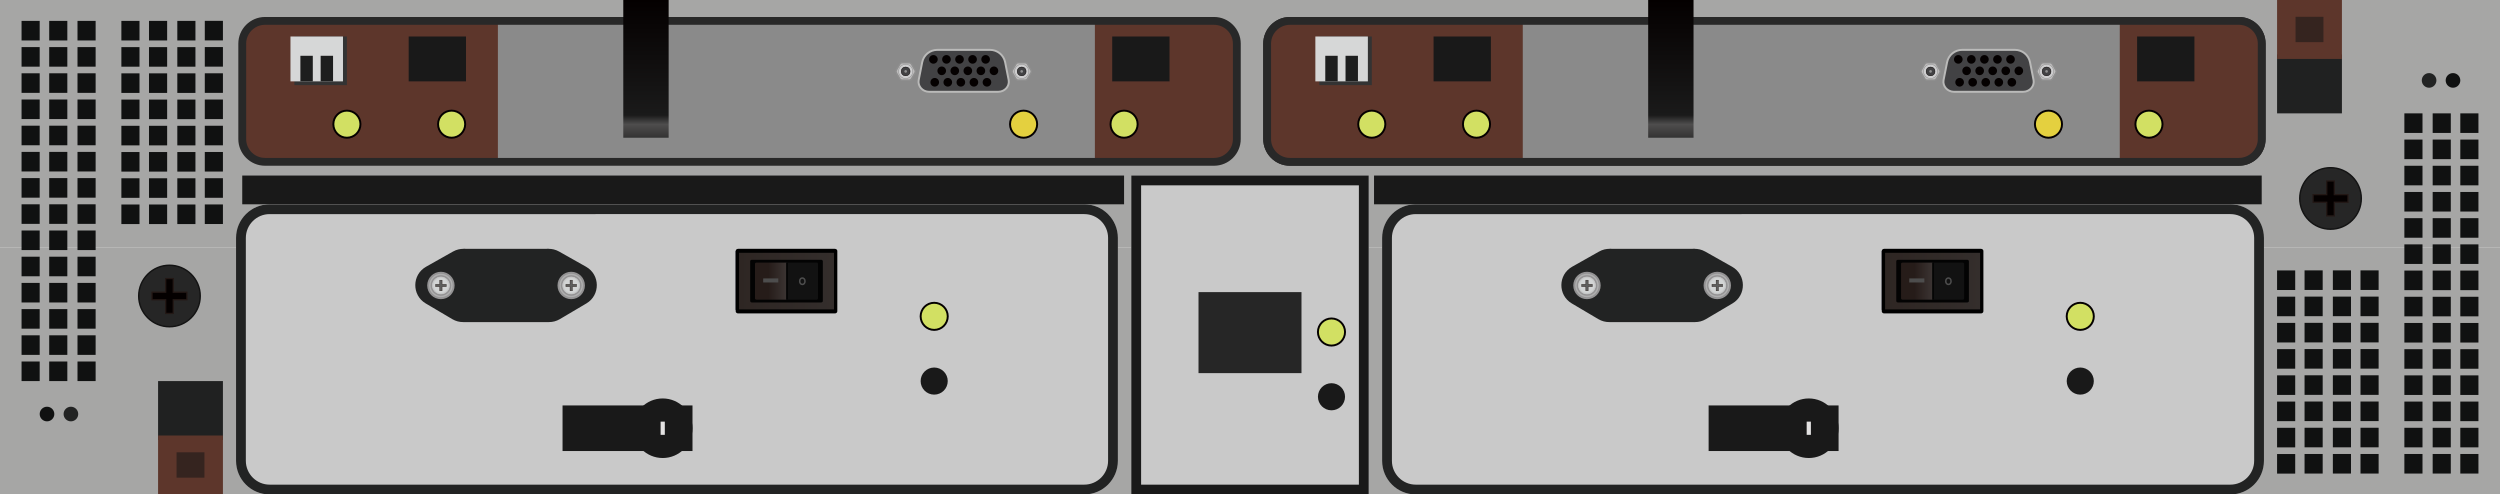 <?xml version="1.0" encoding="utf-8"?>
<!-- Generator: Adobe Illustrator 16.0.0, SVG Export Plug-In . SVG Version: 6.00 Build 0)  -->
<!DOCTYPE svg PUBLIC "-//W3C//DTD SVG 1.1//EN" "http://www.w3.org/Graphics/SVG/1.1/DTD/svg11.dtd">
<svg version="1.1" id="图层_1" xmlns="http://www.w3.org/2000/svg" xmlns:xlink="http://www.w3.org/1999/xlink" x="0px" y="0px"
	 width="1275.59px" height="252.29px" viewBox="0 0 1275.59 252.29" enable-background="new 0 0 1275.59 252.29"
	 xml:space="preserve">
<g>
	<g>
		<g>
			<g>
				<rect fill="#A6A6A5" width="1275.589" height="126.142"/>
			</g>
			<g>
				<rect y="126.142" fill="#A6A6A5" width="1275.589" height="126.142"/>
			</g>
		</g>
		<g>
			<g>
				<g>
					<rect x="25.104" y="10.66" fill="#101111" width="9.25" height="9.986"/>
					<rect x="39.545" y="10.66" fill="#101111" width="9.249" height="9.986"/>
					<rect x="11" y="10.66" fill="#101111" width="9.25" height="9.986"/>
				</g>
				<g>
					<rect x="25.104" y="24.028" fill="#101111" width="9.25" height="9.986"/>
					<rect x="39.545" y="24.028" fill="#101111" width="9.249" height="9.986"/>
					<rect x="11" y="24.028" fill="#101111" width="9.25" height="9.986"/>
				</g>
				<g>
					<rect x="25.104" y="37.397" fill="#101111" width="9.25" height="9.986"/>
					<rect x="39.545" y="37.397" fill="#101111" width="9.249" height="9.986"/>
					<rect x="11" y="37.397" fill="#101111" width="9.25" height="9.986"/>
				</g>
				<g>
					<rect x="25.104" y="50.767" fill="#101111" width="9.25" height="9.986"/>
					<rect x="39.545" y="50.767" fill="#101111" width="9.249" height="9.986"/>
					<rect x="11" y="50.767" fill="#101111" width="9.25" height="9.986"/>
				</g>
				<g>
					<rect x="25.104" y="64.135" fill="#101111" width="9.25" height="9.986"/>
					<rect x="39.545" y="64.135" fill="#101111" width="9.249" height="9.986"/>
					<rect x="11" y="64.135" fill="#101111" width="9.25" height="9.986"/>
				</g>
				<g>
					<rect x="25.104" y="77.504" fill="#101111" width="9.25" height="9.986"/>
					<rect x="39.545" y="77.504" fill="#101111" width="9.249" height="9.986"/>
					<rect x="11" y="77.504" fill="#101111" width="9.25" height="9.986"/>
				</g>
				<g>
					<rect x="25.104" y="90.873" fill="#101111" width="9.25" height="9.986"/>
					<rect x="39.545" y="90.873" fill="#101111" width="9.249" height="9.986"/>
					<rect x="11" y="90.873" fill="#101111" width="9.25" height="9.986"/>
				</g>
				<g>
					<rect x="25.104" y="104.241" fill="#101111" width="9.25" height="9.986"/>
					<rect x="39.545" y="104.241" fill="#101111" width="9.249" height="9.986"/>
					<rect x="11" y="104.241" fill="#101111" width="9.25" height="9.986"/>
				</g>
				<g>
					<rect x="25.104" y="117.61" fill="#101111" width="9.25" height="9.986"/>
					<rect x="39.545" y="117.61" fill="#101111" width="9.249" height="9.986"/>
					<rect x="11" y="117.61" fill="#101111" width="9.25" height="9.986"/>
				</g>
				<g>
					<rect x="25.104" y="130.979" fill="#101111" width="9.25" height="9.986"/>
					<rect x="39.545" y="130.979" fill="#101111" width="9.249" height="9.986"/>
					<rect x="11" y="130.979" fill="#101111" width="9.25" height="9.986"/>
				</g>
				<g>
					<rect x="25.104" y="144.348" fill="#101111" width="9.25" height="9.986"/>
					<rect x="39.545" y="144.348" fill="#101111" width="9.249" height="9.986"/>
					<rect x="11" y="144.348" fill="#101111" width="9.25" height="9.986"/>
				</g>
				<g>
					<rect x="25.104" y="157.717" fill="#101111" width="9.25" height="9.986"/>
					<rect x="39.545" y="157.717" fill="#101111" width="9.249" height="9.986"/>
					<rect x="11" y="157.717" fill="#101111" width="9.25" height="9.986"/>
				</g>
				<g>
					<rect x="25.104" y="171.086" fill="#101111" width="9.25" height="9.986"/>
					<rect x="39.545" y="171.086" fill="#101111" width="9.249" height="9.986"/>
					<rect x="11" y="171.086" fill="#101111" width="9.25" height="9.986"/>
				</g>
				<g>
					<rect x="25.104" y="184.454" fill="#101111" width="9.25" height="9.986"/>
					<rect x="39.545" y="184.454" fill="#101111" width="9.249" height="9.986"/>
					<rect x="11" y="184.454" fill="#101111" width="9.25" height="9.986"/>
				</g>
				<g>
					<g>
						<rect x="104.495" y="10.632" fill="#101111" width="9.249" height="9.987"/>
						<rect x="76.032" y="10.66" fill="#101111" width="9.25" height="9.986"/>
						<rect x="90.474" y="10.66" fill="#101111" width="9.249" height="9.986"/>
						<rect x="61.929" y="10.66" fill="#101111" width="9.25" height="9.986"/>
					</g>
					<g>
						<rect x="104.495" y="24.015" fill="#101111" width="9.249" height="9.987"/>
						<rect x="76.032" y="24.043" fill="#101111" width="9.25" height="9.986"/>
						<rect x="90.474" y="24.043" fill="#101111" width="9.249" height="9.986"/>
						<rect x="61.929" y="24.043" fill="#101111" width="9.25" height="9.986"/>
					</g>
					<g>
						<rect x="104.495" y="37.397" fill="#101111" width="9.249" height="9.987"/>
						<rect x="76.032" y="37.426" fill="#101111" width="9.25" height="9.986"/>
						<rect x="90.474" y="37.426" fill="#101111" width="9.249" height="9.986"/>
						<rect x="61.929" y="37.426" fill="#101111" width="9.25" height="9.986"/>
					</g>
					<g>
						<rect x="104.495" y="50.78" fill="#101111" width="9.249" height="9.987"/>
						<rect x="76.032" y="50.809" fill="#101111" width="9.25" height="9.986"/>
						<rect x="90.474" y="50.809" fill="#101111" width="9.249" height="9.986"/>
						<rect x="61.929" y="50.809" fill="#101111" width="9.25" height="9.986"/>
					</g>
					<g>
						<rect x="104.495" y="64.163" fill="#101111" width="9.249" height="9.987"/>
						<rect x="76.032" y="64.191" fill="#101111" width="9.25" height="9.986"/>
						<rect x="90.474" y="64.191" fill="#101111" width="9.249" height="9.986"/>
						<rect x="61.929" y="64.191" fill="#101111" width="9.25" height="9.986"/>
					</g>
					<g>
						<rect x="104.495" y="77.546" fill="#101111" width="9.249" height="9.987"/>
						<rect x="76.032" y="77.574" fill="#101111" width="9.25" height="9.986"/>
						<rect x="90.474" y="77.574" fill="#101111" width="9.249" height="9.986"/>
						<rect x="61.929" y="77.574" fill="#101111" width="9.25" height="9.986"/>
					</g>
					<g>
						<rect x="104.495" y="90.93" fill="#101111" width="9.249" height="9.987"/>
						<rect x="76.032" y="90.958" fill="#101111" width="9.25" height="9.986"/>
						<rect x="90.474" y="90.958" fill="#101111" width="9.249" height="9.986"/>
						<rect x="61.929" y="90.958" fill="#101111" width="9.25" height="9.986"/>
					</g>
					<g>
						<rect x="104.495" y="104.313" fill="#101111" width="9.249" height="9.987"/>
						<rect x="76.032" y="104.341" fill="#101111" width="9.25" height="9.986"/>
						<rect x="90.474" y="104.341" fill="#101111" width="9.249" height="9.986"/>
						<rect x="61.929" y="104.341" fill="#101111" width="9.25" height="9.986"/>
					</g>
				</g>
				<g>
					<circle fill="#101111" cx="23.984" cy="211.256" r="3.734"/>
					<circle fill="#222323" cx="36.179" cy="211.256" r="3.734"/>
				</g>
			</g>
			<g>
				<path fill="#262626" d="M102.159,151.027c0,8.661-7.025,15.685-15.691,15.685c-8.666,0-15.69-7.023-15.69-15.685
					c0-8.665,7.025-15.688,15.69-15.688C95.134,135.339,102.159,142.362,102.159,151.027"/>
				
					<ellipse fill="none" stroke="#131313" stroke-width="0.75" stroke-miterlimit="10" cx="86.468" cy="151.027" rx="15.691" ry="15.685"/>
				<polygon fill="#040000" points="84.53,159.922 84.53,152.963 77.57,152.963 77.57,149.086 84.53,149.086 84.53,142.129 
					88.407,142.129 88.407,149.086 95.368,149.086 95.368,152.963 88.407,152.963 88.407,159.922 				"/>
				<path fill="#231815" d="M88.081,142.456v6.304v0.654h0.653h6.307v3.223h-6.307h-0.653v0.653v6.305h-3.223v-6.305v-0.653h-0.656
					h-6.305v-3.223h6.305h0.656v-0.654v-6.304H88.081z M88.734,141.802h-4.532v6.958h-6.96v4.53h6.96v6.959h4.532v-6.959h6.96v-4.53
					h-6.96V141.802z"/>
			</g>
			<g>
				<rect x="80.657" y="194.44" fill="#202121" width="33.087" height="30.071"/>
				<rect x="80.657" y="222.212" fill="#5D362B" width="33.087" height="30.071"/>
				<rect x="90.086" y="230.782" fill="#35241F" width="14.229" height="12.932"/>
			</g>
		</g>
		<g>
			<g>
				<g>
					<rect x="1241.235" y="231.638" fill="#101111" width="9.25" height="9.986"/>
					<rect x="1226.796" y="231.638" fill="#101111" width="9.248" height="9.986"/>
					<rect x="1255.339" y="231.638" fill="#101111" width="9.25" height="9.986"/>
				</g>
				<g>
					<rect x="1241.235" y="218.269" fill="#101111" width="9.25" height="9.986"/>
					<rect x="1226.796" y="218.269" fill="#101111" width="9.248" height="9.986"/>
					<rect x="1255.339" y="218.269" fill="#101111" width="9.25" height="9.986"/>
				</g>
				<g>
					<rect x="1241.235" y="204.899" fill="#101111" width="9.25" height="9.986"/>
					<rect x="1226.796" y="204.899" fill="#101111" width="9.248" height="9.986"/>
					<rect x="1255.339" y="204.899" fill="#101111" width="9.25" height="9.986"/>
				</g>
				<g>
					<rect x="1241.235" y="191.531" fill="#101111" width="9.25" height="9.986"/>
					<rect x="1226.796" y="191.531" fill="#101111" width="9.248" height="9.986"/>
					<rect x="1255.339" y="191.531" fill="#101111" width="9.25" height="9.986"/>
				</g>
				<g>
					<rect x="1241.235" y="178.162" fill="#101111" width="9.25" height="9.986"/>
					<rect x="1226.796" y="178.162" fill="#101111" width="9.248" height="9.986"/>
					<rect x="1255.339" y="178.162" fill="#101111" width="9.25" height="9.986"/>
				</g>
				<g>
					<rect x="1241.235" y="164.793" fill="#101111" width="9.25" height="9.986"/>
					<rect x="1226.796" y="164.793" fill="#101111" width="9.248" height="9.986"/>
					<rect x="1255.339" y="164.793" fill="#101111" width="9.25" height="9.986"/>
				</g>
				<g>
					<rect x="1241.235" y="151.425" fill="#101111" width="9.25" height="9.986"/>
					<rect x="1226.796" y="151.425" fill="#101111" width="9.248" height="9.986"/>
					<rect x="1255.339" y="151.425" fill="#101111" width="9.25" height="9.986"/>
				</g>
				<g>
					<rect x="1241.235" y="138.056" fill="#101111" width="9.25" height="9.986"/>
					<rect x="1226.796" y="138.056" fill="#101111" width="9.248" height="9.986"/>
					<rect x="1255.339" y="138.056" fill="#101111" width="9.25" height="9.986"/>
				</g>
				<g>
					<rect x="1241.235" y="124.687" fill="#101111" width="9.25" height="9.986"/>
					<rect x="1226.796" y="124.687" fill="#101111" width="9.248" height="9.986"/>
					<rect x="1255.339" y="124.687" fill="#101111" width="9.25" height="9.986"/>
				</g>
				<g>
					<rect x="1241.235" y="111.317" fill="#101111" width="9.25" height="9.986"/>
					<rect x="1226.796" y="111.317" fill="#101111" width="9.248" height="9.986"/>
					<rect x="1255.339" y="111.317" fill="#101111" width="9.25" height="9.986"/>
				</g>
				<g>
					<rect x="1241.235" y="97.949" fill="#101111" width="9.25" height="9.986"/>
					<rect x="1226.796" y="97.949" fill="#101111" width="9.248" height="9.986"/>
					<rect x="1255.339" y="97.949" fill="#101111" width="9.25" height="9.986"/>
				</g>
				<g>
					<rect x="1241.235" y="84.58" fill="#101111" width="9.25" height="9.986"/>
					<rect x="1226.796" y="84.58" fill="#101111" width="9.248" height="9.986"/>
					<rect x="1255.339" y="84.58" fill="#101111" width="9.25" height="9.986"/>
				</g>
				<g>
					<rect x="1241.235" y="71.211" fill="#101111" width="9.25" height="9.986"/>
					<rect x="1226.796" y="71.211" fill="#101111" width="9.248" height="9.986"/>
					<rect x="1255.339" y="71.211" fill="#101111" width="9.25" height="9.986"/>
				</g>
				<g>
					<rect x="1241.235" y="57.843" fill="#101111" width="9.25" height="9.986"/>
					<rect x="1226.796" y="57.843" fill="#101111" width="9.248" height="9.986"/>
					<rect x="1255.339" y="57.843" fill="#101111" width="9.25" height="9.986"/>
				</g>
				<g>
					<g>
						<rect x="1161.845" y="231.665" fill="#101111" width="9.25" height="9.987"/>
						<rect x="1190.308" y="231.638" fill="#101111" width="9.25" height="9.986"/>
						<rect x="1175.866" y="231.638" fill="#101111" width="9.25" height="9.986"/>
						<rect x="1204.411" y="231.638" fill="#101111" width="9.25" height="9.986"/>
					</g>
					<g>
						<rect x="1161.845" y="218.281" fill="#101111" width="9.25" height="9.987"/>
						<rect x="1190.308" y="218.254" fill="#101111" width="9.25" height="9.986"/>
						<rect x="1175.866" y="218.254" fill="#101111" width="9.25" height="9.986"/>
						<rect x="1204.411" y="218.254" fill="#101111" width="9.25" height="9.986"/>
					</g>
					<g>
						<rect x="1161.845" y="204.898" fill="#101111" width="9.25" height="9.987"/>
						<rect x="1190.308" y="204.871" fill="#101111" width="9.25" height="9.986"/>
						<rect x="1175.866" y="204.871" fill="#101111" width="9.25" height="9.986"/>
						<rect x="1204.411" y="204.871" fill="#101111" width="9.25" height="9.986"/>
					</g>
					<g>
						<rect x="1161.845" y="191.516" fill="#101111" width="9.25" height="9.987"/>
						<rect x="1190.308" y="191.488" fill="#101111" width="9.25" height="9.986"/>
						<rect x="1175.866" y="191.488" fill="#101111" width="9.25" height="9.986"/>
						<rect x="1204.411" y="191.488" fill="#101111" width="9.25" height="9.986"/>
					</g>
					<g>
						<rect x="1161.845" y="178.133" fill="#101111" width="9.25" height="9.987"/>
						<rect x="1190.308" y="178.105" fill="#101111" width="9.25" height="9.986"/>
						<rect x="1175.866" y="178.105" fill="#101111" width="9.25" height="9.986"/>
						<rect x="1204.411" y="178.105" fill="#101111" width="9.25" height="9.986"/>
					</g>
					<g>
						<rect x="1161.845" y="164.75" fill="#101111" width="9.25" height="9.987"/>
						<rect x="1190.308" y="164.723" fill="#101111" width="9.25" height="9.986"/>
						<rect x="1175.866" y="164.723" fill="#101111" width="9.25" height="9.986"/>
						<rect x="1204.411" y="164.723" fill="#101111" width="9.25" height="9.986"/>
					</g>
					<g>
						<rect x="1161.845" y="151.367" fill="#101111" width="9.25" height="9.987"/>
						<rect x="1190.308" y="151.34" fill="#101111" width="9.25" height="9.986"/>
						<rect x="1175.866" y="151.34" fill="#101111" width="9.25" height="9.986"/>
						<rect x="1204.411" y="151.34" fill="#101111" width="9.25" height="9.986"/>
					</g>
					<g>
						<rect x="1161.845" y="137.983" fill="#101111" width="9.25" height="9.987"/>
						<rect x="1190.308" y="137.956" fill="#101111" width="9.25" height="9.986"/>
						<rect x="1175.866" y="137.956" fill="#101111" width="9.25" height="9.986"/>
						<rect x="1204.411" y="137.956" fill="#101111" width="9.25" height="9.986"/>
					</g>
				</g>
				<g>
					<circle fill="#101111" cx="1251.604" cy="41.027" r="3.734"/>
					<circle fill="#222323" cx="1239.411" cy="41.027" r="3.734"/>
				</g>
			</g>
			<g>
				<path fill="#262626" d="M1173.43,101.257c0-8.662,7.026-15.686,15.692-15.686c8.665,0,15.689,7.023,15.689,15.686
					c0,8.664-7.024,15.688-15.689,15.688C1180.456,116.944,1173.43,109.921,1173.43,101.257"/>
				
					<ellipse fill="none" stroke="#131313" stroke-width="0.75" stroke-miterlimit="10" cx="1189.121" cy="101.257" rx="15.691" ry="15.686"/>
				<polygon fill="#040000" points="1191.06,92.361 1191.06,99.32 1198.02,99.32 1198.02,103.197 1191.06,103.197 1191.06,110.154 
					1187.183,110.154 1187.183,103.197 1180.222,103.197 1180.222,99.32 1187.183,99.32 1187.183,92.361 				"/>
				<path fill="#231815" d="M1187.509,109.827v-6.304v-0.653h-0.653h-6.307v-3.224h6.307h0.653v-0.653v-6.305h3.223v6.305v0.653
					h0.656h6.306v3.224h-6.306h-0.656v0.653v6.304H1187.509z M1186.855,110.481h4.532v-6.958h6.96v-4.53h-6.96v-6.959h-4.532v6.959
					h-6.96v4.53h6.96V110.481z"/>
			</g>
			<g>
				<rect x="1161.845" y="27.771" fill="#202121" width="33.088" height="30.071"/>
				<rect x="1161.845" fill="#5D362B" width="33.088" height="30.071"/>
				<rect x="1171.274" y="8.569" fill="#35241F" width="14.229" height="12.933"/>
			</g>
		</g>
	</g>
	<g>
		<g>
			<path fill="#8A8A8A" d="M619.464,82.567H135.208c-6.383,0-11.607-5.223-11.607-11.606V22.267c0-6.384,5.224-11.606,11.607-11.606
				h484.256c6.384,0,11.607,5.223,11.607,11.606v48.694C631.071,77.345,625.848,82.567,619.464,82.567z"/>
			<path fill="#5D362B" d="M254.041,82.567H135.208c-6.383,0-11.607-5.223-11.607-11.606V22.267c0-6.384,5.224-11.606,11.607-11.606
				h118.833V82.567z"/>
		</g>
		<path fill="#5D362B" d="M558.651,82.567h60.301c6.384,0,11.607-5.223,11.607-11.606V22.267c0-6.384-5.223-11.606-11.607-11.606
			h-60.301V82.567z"/>
	</g>
	<g>
		<path fill="#8A8A8A" d="M1142.398,82.567H658.142c-6.383,0-11.606-5.223-11.606-11.606V22.267c0-6.384,5.224-11.606,11.606-11.606
			h484.257c6.384,0,11.606,5.223,11.606,11.606v48.694C1154.005,77.345,1148.782,82.567,1142.398,82.567z"/>
		<path fill="none" stroke="#282828" stroke-width="4" stroke-miterlimit="10" d="M1142.398,82.567H658.142
			c-6.383,0-11.606-5.223-11.606-11.606V22.267c0-6.384,5.224-11.606,11.606-11.606h484.257c6.384,0,11.606,5.223,11.606,11.606
			v48.694C1154.005,77.345,1148.782,82.567,1142.398,82.567z"/>
	</g>
	<g>
		<g>
			<path fill="#8A8A8A" d="M1142.398,82.567H658.142c-6.383,0-11.606-5.223-11.606-11.606V22.267
				c0-6.384,5.224-11.606,11.606-11.606h484.257c6.384,0,11.606,5.223,11.606,11.606v48.694
				C1154.005,77.345,1148.782,82.567,1142.398,82.567z"/>
			<path fill="#5D362B" d="M776.976,82.567H658.142c-6.383,0-11.606-5.223-11.606-11.606V22.267c0-6.384,5.224-11.606,11.606-11.606
				h118.834V82.567z"/>
		</g>
		<path fill="#5D362B" d="M1081.586,82.567h60.301c6.384,0,11.606-5.223,11.606-11.606V22.267c0-6.384-5.223-11.606-11.606-11.606
			h-60.301V82.567z"/>
	</g>
	<path fill="none" stroke="#282828" stroke-width="4" stroke-miterlimit="10" d="M619.464,82.567H135.208
		c-6.383,0-11.607-5.223-11.607-11.606V22.267c0-6.384,5.224-11.606,11.607-11.606h484.256c6.384,0,11.607,5.223,11.607,11.606
		v48.694C631.071,77.345,625.848,82.567,619.464,82.567z"/>
	<g>
		<g>
			<rect x="150.207" y="18.619" fill="#333333" width="26.793" height="24.821"/>
			<rect x="148.207" y="18.619" fill="#D6D7D7" width="26.793" height="22.902"/>
		</g>
		<g>
			<rect x="153.271" y="28.466" fill="#1D1E1E" width="6.333" height="13.056"/>
			<rect x="163.604" y="28.466" fill="#1D1E1E" width="6.333" height="13.056"/>
		</g>
	</g>
	<rect x="208.523" y="18.619" fill="#191919" width="29.25" height="22.902"/>
	<rect x="567.491" y="18.619" fill="#191919" width="29.25" height="22.902"/>
	<circle fill="#D2E063" stroke="#040000" stroke-miterlimit="10" cx="177" cy="63.362" r="6.916"/>
	<circle fill="#D2E063" stroke="#040000" stroke-miterlimit="10" cx="230.435" cy="63.362" r="6.916"/>
	<circle fill="#D2E063" stroke="#040000" stroke-miterlimit="10" cx="573.543" cy="63.362" r="6.916"/>
	<circle fill="#E4D03F" stroke="#040000" stroke-miterlimit="10" cx="522.272" cy="63.362" r="6.916"/>
	<linearGradient id="SVGID_1_" gradientUnits="userSpaceOnUse" x1="329.595" y1="70.277" x2="329.595" y2="0">
		<stop  offset="0" style="stop-color:#333333"/>
		<stop  offset="0.097" style="stop-color:#4E4D4D"/>
		<stop  offset="0.164" style="stop-color:#1A1A1A"/>
		<stop  offset="0.999" style="stop-color:#040000"/>
	</linearGradient>
	<rect x="318.023" fill="url(#SVGID_1_)" width="23.144" height="70.277"/>
	<g>
		<path fill="#424244" d="M505.179,25.442h-26.955c-3.737,0-6.954,2.641-7.679,6.307l-1.806,9.119
			c-0.551,3.123,1.982,5.968,5.313,5.968h35.297c3.331,0,5.864-2.845,5.313-5.968l-1.807-9.119
			C512.131,28.083,508.917,25.442,505.179,25.442"/>
		<path fill="none" stroke="#BABAB9" stroke-miterlimit="10" d="M505.179,25.442h-26.955c-3.737,0-6.954,2.641-7.679,6.307
			l-1.806,9.119c-0.551,3.123,1.982,5.968,5.313,5.968h35.297c3.331,0,5.864-2.845,5.313-5.968l-1.807-9.119
			C512.131,28.083,508.917,25.442,505.179,25.442z"/>
		<path fill="#040000" d="M479.138,41.983c0-1.219-0.985-2.206-2.199-2.206c-1.215,0-2.199,0.987-2.199,2.206
			c0,1.218,0.984,2.206,2.199,2.206C478.153,44.189,479.138,43.201,479.138,41.983"/>
		<path fill="#040000" d="M485.798,41.983c0-1.219-0.984-2.206-2.199-2.206s-2.198,0.987-2.198,2.206
			c0,1.218,0.983,2.206,2.198,2.206S485.798,43.201,485.798,41.983"/>
		<path fill="#040000" d="M492.459,41.983c0-1.219-0.985-2.206-2.199-2.206c-1.215,0-2.2,0.987-2.2,2.206
			c0,1.218,0.985,2.206,2.2,2.206C491.474,44.189,492.459,43.201,492.459,41.983"/>
		<path fill="#040000" d="M499.12,41.983c0-1.219-0.985-2.206-2.199-2.206c-1.215,0-2.198,0.987-2.198,2.206
			c0,1.218,0.983,2.206,2.198,2.206C498.134,44.189,499.12,43.201,499.12,41.983"/>
		<path fill="#040000" d="M505.781,41.983c0-1.219-0.985-2.206-2.199-2.206c-1.215,0-2.2,0.987-2.2,2.206
			c0,1.218,0.985,2.206,2.2,2.206C504.795,44.189,505.781,43.201,505.781,41.983"/>
		<path fill="#040000" d="M482.701,36.139c0-1.218-0.985-2.206-2.199-2.206c-1.215,0-2.2,0.988-2.2,2.206s0.985,2.206,2.2,2.206
			C481.715,38.345,482.701,37.356,482.701,36.139"/>
		<path fill="#040000" d="M489.361,36.139c0-1.218-0.985-2.206-2.199-2.206c-1.215,0-2.199,0.988-2.199,2.206
			s0.984,2.206,2.199,2.206C488.375,38.345,489.361,37.356,489.361,36.139"/>
		<path fill="#040000" d="M496.021,36.139c0-1.218-0.984-2.206-2.198-2.206c-1.216,0-2.199,0.988-2.199,2.206
			s0.983,2.206,2.199,2.206C495.037,38.345,496.021,37.356,496.021,36.139"/>
		<path fill="#040000" d="M502.682,36.139c0-1.218-0.985-2.206-2.199-2.206c-1.215,0-2.199,0.988-2.199,2.206
			s0.984,2.206,2.199,2.206C501.697,38.345,502.682,37.356,502.682,36.139"/>
		<path fill="#040000" d="M509.342,36.139c0-1.218-0.984-2.206-2.199-2.206s-2.199,0.988-2.199,2.206s0.984,2.206,2.199,2.206
			S509.342,37.356,509.342,36.139"/>
		<path fill="#040000" d="M478.458,30.294c0-1.218-0.985-2.206-2.199-2.206c-1.215,0-2.199,0.988-2.199,2.206
			c0,1.219,0.984,2.206,2.199,2.206C477.473,32.5,478.458,31.513,478.458,30.294"/>
		<path fill="#040000" d="M485.12,30.294c0-1.218-0.985-2.206-2.199-2.206c-1.215,0-2.2,0.988-2.2,2.206
			c0,1.219,0.985,2.206,2.2,2.206C484.134,32.5,485.12,31.513,485.12,30.294"/>
		<path fill="#040000" d="M491.78,30.294c0-1.218-0.985-2.206-2.199-2.206c-1.215,0-2.2,0.988-2.2,2.206
			c0,1.219,0.985,2.206,2.2,2.206C490.794,32.5,491.78,31.513,491.78,30.294"/>
		<path fill="#040000" d="M498.441,30.294c0-1.218-0.985-2.206-2.199-2.206c-1.215,0-2.2,0.988-2.2,2.206
			c0,1.219,0.985,2.206,2.2,2.206C497.456,32.5,498.441,31.513,498.441,30.294"/>
		<path fill="#040000" d="M505.101,30.294c0-1.218-0.984-2.206-2.199-2.206c-1.215,0-2.199,0.988-2.199,2.206
			c0,1.219,0.984,2.206,2.199,2.206C504.117,32.5,505.101,31.513,505.101,30.294"/>
		<path fill="#BEBDBD" d="M460.308,32.02c-0.473,0-0.915,0.255-1.15,0.665l-1.796,3.11c-0.238,0.411-0.238,0.919,0.001,1.33
			l1.795,3.111c0.238,0.41,0.678,0.665,1.15,0.665h3.595c0.472,0,0.914-0.255,1.149-0.665l1.797-3.112
			c0.237-0.41,0.237-0.918-0.001-1.33l-1.796-3.109c-0.234-0.41-0.677-0.665-1.149-0.665H460.308z"/>
		<path fill="#8F8F8F" d="M463.902,40.525h-3.593c-0.34,0-0.656-0.182-0.826-0.477l-1.797-3.112c-0.169-0.295-0.169-0.658,0-0.953
			l1.797-3.111c0.17-0.296,0.485-0.478,0.826-0.478h3.593c0.341,0,0.656,0.182,0.826,0.478l1.797,3.111
			c0.17,0.295,0.17,0.658,0,0.953l-1.797,3.112C464.558,40.344,464.243,40.525,463.902,40.525 M463.902,41.275
			c0.607,0,1.172-0.326,1.475-0.852l1.798-3.112c0.302-0.525,0.302-1.178,0-1.703l-1.798-3.111
			c-0.303-0.526-0.867-0.853-1.475-0.853h-3.593c-0.607,0-1.171,0.326-1.476,0.853l-1.796,3.111c-0.304,0.525-0.304,1.178,0,1.703
			l1.796,3.112c0.305,0.525,0.869,0.852,1.476,0.852H463.902"/>
		<path fill="#CECECF" d="M465.714,36.432c0-1.999-1.615-3.62-3.608-3.62c-1.994,0-3.61,1.621-3.61,3.62s1.616,3.62,3.61,3.62
			C464.099,40.052,465.714,38.431,465.714,36.432"/>
		
			<ellipse fill="none" stroke="#8F8F8F" stroke-width="0.25" stroke-miterlimit="10" cx="462.105" cy="36.432" rx="3.609" ry="3.62"/>
		<path fill="#424244" d="M464.335,36.432c0-1.235-0.998-2.236-2.23-2.236c-1.23,0-2.229,1.001-2.229,2.236s0.999,2.236,2.229,2.236
			C463.337,38.668,464.335,37.667,464.335,36.432"/>
		
			<ellipse fill="none" stroke="#040000" stroke-width="0.25" stroke-miterlimit="10" cx="462.105" cy="36.432" rx="2.23" ry="2.236"/>
		<path fill="#8F8F8F" d="M462.798,36.432c0-0.384-0.31-0.695-0.693-0.695c-0.383,0-0.692,0.312-0.692,0.695s0.31,0.695,0.692,0.695
			C462.489,37.127,462.798,36.815,462.798,36.432"/>
		<path fill="#BEBDBD" d="M519.501,32.02c-0.474,0-0.914,0.255-1.151,0.665l-1.797,3.11c-0.236,0.411-0.236,0.919,0,1.329
			l1.797,3.112c0.238,0.41,0.678,0.665,1.151,0.665h3.594c0.472,0,0.914-0.255,1.149-0.665l1.798-3.112
			c0.234-0.41,0.234-0.918,0-1.329l-1.798-3.11c-0.234-0.41-0.677-0.665-1.149-0.665H519.501z"/>
		<path fill="#8F8F8F" d="M523.094,40.525h-3.593c-0.341,0-0.656-0.182-0.826-0.477l-1.797-3.112c-0.17-0.295-0.17-0.658,0-0.953
			l1.797-3.111c0.17-0.296,0.485-0.478,0.826-0.478h3.593c0.34,0,0.656,0.182,0.826,0.478l1.797,3.111
			c0.17,0.295,0.17,0.658,0,0.953l-1.797,3.112C523.75,40.344,523.435,40.525,523.094,40.525 M523.094,41.275
			c0.607,0,1.172-0.326,1.476-0.852l1.797-3.112c0.303-0.525,0.303-1.178,0-1.703l-1.797-3.111
			c-0.304-0.526-0.868-0.853-1.476-0.853h-3.593c-0.608,0-1.172,0.326-1.477,0.853l-1.796,3.111c-0.304,0.525-0.304,1.178,0,1.703
			l1.796,3.112c0.305,0.525,0.869,0.852,1.477,0.852H523.094"/>
		<path fill="#CECECF" d="M524.907,36.432c0-1.999-1.615-3.62-3.608-3.62c-1.994,0-3.611,1.621-3.611,3.62s1.617,3.62,3.611,3.62
			C523.292,40.052,524.907,38.431,524.907,36.432"/>
		
			<ellipse fill="none" stroke="#8F8F8F" stroke-width="0.25" stroke-miterlimit="10" cx="521.297" cy="36.432" rx="3.61" ry="3.62"/>
		<path fill="#424244" d="M523.528,36.432c0-1.235-0.998-2.236-2.23-2.236c-1.23,0-2.229,1.001-2.229,2.236s0.999,2.236,2.229,2.236
			C522.53,38.668,523.528,37.667,523.528,36.432"/>
		
			<ellipse fill="none" stroke="#040000" stroke-width="0.25" stroke-miterlimit="10" cx="521.298" cy="36.432" rx="2.23" ry="2.236"/>
		<path fill="#8F8F8F" d="M521.991,36.432c0-0.384-0.31-0.695-0.692-0.695c-0.384,0-0.693,0.312-0.693,0.695s0.31,0.695,0.693,0.695
			C521.681,37.127,521.991,36.815,521.991,36.432"/>
	</g>
	<path fill="none" stroke="#282828" stroke-width="4" stroke-miterlimit="10" d="M1142.398,82.567H658.142
		c-6.383,0-11.606-5.223-11.606-11.606V22.267c0-6.384,5.224-11.606,11.606-11.606h484.257c6.384,0,11.606,5.223,11.606,11.606
		v48.694C1154.005,77.345,1148.782,82.567,1142.398,82.567z"/>
	<g>
		<g>
			<rect x="673.142" y="18.619" fill="#333333" width="26.793" height="24.821"/>
			<rect x="671.142" y="18.619" fill="#D6D7D7" width="26.793" height="22.902"/>
		</g>
		<g>
			<rect x="676.204" y="28.466" fill="#1D1E1E" width="6.334" height="13.056"/>
			<rect x="686.538" y="28.466" fill="#1D1E1E" width="6.334" height="13.056"/>
		</g>
	</g>
	<rect x="731.458" y="18.619" fill="#191919" width="29.25" height="22.902"/>
	<rect x="1090.426" y="18.619" fill="#191919" width="29.25" height="22.902"/>
	<circle fill="#D2E063" stroke="#040000" stroke-miterlimit="10" cx="699.935" cy="63.362" r="6.916"/>
	<circle fill="#D2E063" stroke="#040000" stroke-miterlimit="10" cx="753.37" cy="63.362" r="6.916"/>
	<circle fill="#D2E063" stroke="#040000" stroke-miterlimit="10" cx="1096.478" cy="63.362" r="6.916"/>
	<circle fill="#E4D03F" stroke="#040000" stroke-miterlimit="10" cx="1045.207" cy="63.362" r="6.916"/>
	<linearGradient id="SVGID_2_" gradientUnits="userSpaceOnUse" x1="852.529" y1="70.277" x2="852.529" y2="0">
		<stop  offset="0" style="stop-color:#333333"/>
		<stop  offset="0.097" style="stop-color:#4E4D4D"/>
		<stop  offset="0.164" style="stop-color:#1A1A1A"/>
		<stop  offset="0.999" style="stop-color:#040000"/>
	</linearGradient>
	<rect x="840.958" fill="url(#SVGID_2_)" width="23.144" height="70.277"/>
	<g>
		<path fill="#424244" d="M1028.113,25.442h-26.955c-3.737,0-6.953,2.641-7.679,6.307l-1.806,9.119
			c-0.551,3.123,1.982,5.968,5.313,5.968h35.297c3.331,0,5.864-2.845,5.313-5.968l-1.807-9.119
			C1035.065,28.083,1031.851,25.442,1028.113,25.442"/>
		<path fill="none" stroke="#BABAB9" stroke-miterlimit="10" d="M1028.113,25.442h-26.955c-3.737,0-6.953,2.641-7.679,6.307
			l-1.806,9.119c-0.551,3.123,1.982,5.968,5.313,5.968h35.297c3.331,0,5.864-2.845,5.313-5.968l-1.807-9.119
			C1035.065,28.083,1031.851,25.442,1028.113,25.442z"/>
		<path fill="#040000" d="M1002.072,41.983c0-1.219-0.985-2.206-2.199-2.206c-1.215,0-2.199,0.987-2.199,2.206
			c0,1.218,0.984,2.206,2.199,2.206C1001.087,44.189,1002.072,43.201,1002.072,41.983"/>
		<path fill="#040000" d="M1008.732,41.983c0-1.219-0.984-2.206-2.199-2.206s-2.198,0.987-2.198,2.206
			c0,1.218,0.983,2.206,2.198,2.206S1008.732,43.201,1008.732,41.983"/>
		<path fill="#040000" d="M1015.394,41.983c0-1.219-0.985-2.206-2.199-2.206c-1.215,0-2.199,0.987-2.199,2.206
			c0,1.218,0.984,2.206,2.199,2.206C1014.408,44.189,1015.394,43.201,1015.394,41.983"/>
		<path fill="#040000" d="M1022.054,41.983c0-1.219-0.985-2.206-2.199-2.206c-1.215,0-2.198,0.987-2.198,2.206
			c0,1.218,0.983,2.206,2.198,2.206C1021.068,44.189,1022.054,43.201,1022.054,41.983"/>
		<path fill="#040000" d="M1028.715,41.983c0-1.219-0.985-2.206-2.199-2.206c-1.215,0-2.2,0.987-2.2,2.206
			c0,1.218,0.985,2.206,2.2,2.206C1027.729,44.189,1028.715,43.201,1028.715,41.983"/>
		<path fill="#040000" d="M1005.635,36.139c0-1.218-0.985-2.206-2.199-2.206c-1.215,0-2.2,0.988-2.2,2.206s0.985,2.206,2.2,2.206
			C1004.649,38.345,1005.635,37.356,1005.635,36.139"/>
		<path fill="#040000" d="M1012.295,36.139c0-1.218-0.985-2.206-2.199-2.206c-1.215,0-2.199,0.988-2.199,2.206
			s0.984,2.206,2.199,2.206C1011.31,38.345,1012.295,37.356,1012.295,36.139"/>
		<path fill="#040000" d="M1018.955,36.139c0-1.218-0.984-2.206-2.198-2.206c-1.216,0-2.199,0.988-2.199,2.206
			s0.983,2.206,2.199,2.206C1017.971,38.345,1018.955,37.356,1018.955,36.139"/>
		<path fill="#040000" d="M1025.616,36.139c0-1.218-0.985-2.206-2.199-2.206c-1.215,0-2.199,0.988-2.199,2.206
			s0.984,2.206,2.199,2.206C1024.631,38.345,1025.616,37.356,1025.616,36.139"/>
		<path fill="#040000" d="M1032.276,36.139c0-1.218-0.984-2.206-2.198-2.206c-1.215,0-2.199,0.988-2.199,2.206
			s0.984,2.206,2.199,2.206C1031.292,38.345,1032.276,37.356,1032.276,36.139"/>
		<path fill="#040000" d="M1001.393,30.294c0-1.218-0.985-2.206-2.199-2.206c-1.215,0-2.198,0.988-2.198,2.206
			c0,1.219,0.983,2.206,2.198,2.206C1000.407,32.5,1001.393,31.513,1001.393,30.294"/>
		<path fill="#040000" d="M1008.054,30.294c0-1.218-0.985-2.206-2.199-2.206c-1.215,0-2.2,0.988-2.2,2.206
			c0,1.219,0.985,2.206,2.2,2.206C1007.068,32.5,1008.054,31.513,1008.054,30.294"/>
		<path fill="#040000" d="M1014.714,30.294c0-1.218-0.985-2.206-2.199-2.206c-1.215,0-2.2,0.988-2.2,2.206
			c0,1.219,0.985,2.206,2.2,2.206C1013.729,32.5,1014.714,31.513,1014.714,30.294"/>
		<path fill="#040000" d="M1021.375,30.294c0-1.218-0.985-2.206-2.199-2.206c-1.215,0-2.2,0.988-2.2,2.206
			c0,1.219,0.985,2.206,2.2,2.206C1020.39,32.5,1021.375,31.513,1021.375,30.294"/>
		<path fill="#040000" d="M1028.035,30.294c0-1.218-0.984-2.206-2.199-2.206s-2.199,0.988-2.199,2.206
			c0,1.219,0.984,2.206,2.199,2.206S1028.035,31.513,1028.035,30.294"/>
		<path fill="#BEBDBD" d="M983.242,32.02c-0.473,0-0.914,0.255-1.15,0.665l-1.796,3.11c-0.238,0.411-0.238,0.919,0.001,1.33
			l1.795,3.111c0.238,0.41,0.678,0.665,1.15,0.665h3.595c0.472,0,0.914-0.255,1.149-0.665l1.797-3.112
			c0.237-0.41,0.237-0.918-0.001-1.33l-1.796-3.109c-0.234-0.41-0.677-0.665-1.149-0.665H983.242z"/>
		<path fill="#8F8F8F" d="M986.836,40.525h-3.593c-0.341,0-0.656-0.182-0.826-0.477l-1.797-3.112c-0.17-0.295-0.17-0.658,0-0.953
			l1.797-3.111c0.17-0.296,0.485-0.478,0.826-0.478h3.593c0.341,0,0.656,0.182,0.826,0.478l1.797,3.111
			c0.17,0.295,0.17,0.658,0,0.953l-1.797,3.112C987.492,40.344,987.177,40.525,986.836,40.525 M986.836,41.275
			c0.607,0,1.172-0.326,1.475-0.852l1.798-3.112c0.303-0.525,0.303-1.178,0-1.703l-1.798-3.111
			c-0.303-0.526-0.867-0.853-1.475-0.853h-3.593c-0.607,0-1.172,0.326-1.477,0.853l-1.796,3.111c-0.304,0.525-0.304,1.178,0,1.703
			l1.796,3.112c0.305,0.525,0.869,0.852,1.477,0.852H986.836"/>
		<path fill="#CECECF" d="M988.648,36.432c0-1.999-1.615-3.62-3.608-3.62c-1.994,0-3.61,1.621-3.61,3.62s1.616,3.62,3.61,3.62
			C987.033,40.052,988.648,38.431,988.648,36.432"/>
		
			<ellipse fill="none" stroke="#8F8F8F" stroke-width="0.25" stroke-miterlimit="10" cx="985.039" cy="36.432" rx="3.609" ry="3.62"/>
		<path fill="#424244" d="M987.27,36.432c0-1.235-0.998-2.236-2.23-2.236c-1.23,0-2.229,1.001-2.229,2.236s0.999,2.236,2.229,2.236
			C986.271,38.668,987.27,37.667,987.27,36.432"/>
		
			<ellipse fill="none" stroke="#040000" stroke-width="0.25" stroke-miterlimit="10" cx="985.04" cy="36.432" rx="2.23" ry="2.236"/>
		<path fill="#8F8F8F" d="M985.732,36.432c0-0.384-0.31-0.695-0.693-0.695c-0.383,0-0.692,0.312-0.692,0.695s0.31,0.695,0.692,0.695
			C985.423,37.127,985.732,36.815,985.732,36.432"/>
		<path fill="#BEBDBD" d="M1042.436,32.02c-0.474,0-0.914,0.255-1.151,0.665l-1.797,3.11c-0.236,0.411-0.236,0.919,0,1.329
			l1.797,3.112c0.238,0.41,0.678,0.665,1.151,0.665h3.594c0.472,0,0.914-0.255,1.149-0.665l1.798-3.112
			c0.234-0.41,0.234-0.918,0-1.329l-1.798-3.11c-0.234-0.41-0.677-0.665-1.149-0.665H1042.436z"/>
		<path fill="#8F8F8F" d="M1046.028,40.525h-3.593c-0.341,0-0.656-0.182-0.826-0.477l-1.797-3.112c-0.17-0.295-0.17-0.658,0-0.953
			l1.797-3.111c0.17-0.296,0.485-0.478,0.826-0.478h3.593c0.341,0,0.656,0.182,0.826,0.478l1.797,3.111
			c0.17,0.295,0.17,0.658,0,0.953l-1.797,3.112C1046.685,40.344,1046.369,40.525,1046.028,40.525 M1046.028,41.275
			c0.607,0,1.172-0.326,1.476-0.852l1.797-3.112c0.303-0.525,0.303-1.178,0-1.703l-1.797-3.111
			c-0.304-0.526-0.868-0.853-1.476-0.853h-3.593c-0.607,0-1.172,0.326-1.477,0.853l-1.796,3.111c-0.304,0.525-0.304,1.178,0,1.703
			l1.796,3.112c0.305,0.525,0.869,0.852,1.477,0.852H1046.028"/>
		<path fill="#CECECF" d="M1047.841,36.432c0-1.999-1.615-3.62-3.608-3.62c-1.994,0-3.61,1.621-3.61,3.62s1.616,3.62,3.61,3.62
			C1046.226,40.052,1047.841,38.431,1047.841,36.432"/>
		
			<ellipse fill="none" stroke="#8F8F8F" stroke-width="0.25" stroke-miterlimit="10" cx="1044.231" cy="36.432" rx="3.609" ry="3.62"/>
		<path fill="#424244" d="M1046.462,36.432c0-1.235-0.998-2.236-2.23-2.236c-1.23,0-2.229,1.001-2.229,2.236
			s0.999,2.236,2.229,2.236C1045.464,38.668,1046.462,37.667,1046.462,36.432"/>
		
			<ellipse fill="none" stroke="#040000" stroke-width="0.25" stroke-miterlimit="10" cx="1044.232" cy="36.432" rx="2.23" ry="2.236"/>
		<path fill="#8F8F8F" d="M1044.925,36.432c0-0.384-0.31-0.695-0.692-0.695c-0.384,0-0.693,0.312-0.693,0.695
			s0.31,0.695,0.693,0.695C1044.615,37.127,1044.925,36.815,1044.925,36.432"/>
	</g>
	<rect x="123.601" y="89.573" fill="#191919" width="449.942" height="14.668"/>
	<rect x="701.083" y="89.573" fill="#191919" width="452.922" height="14.668"/>
	<path fill="#C9C9C9" d="M553.238,252.283H137.583c-9.468,0-17.144-7.676-17.144-17.145V121.386c0-9.469,7.676-17.145,17.144-17.145
		h415.654c9.468,0,17.144,7.676,17.144,17.145v113.753C570.382,244.607,562.706,252.283,553.238,252.283z"/>
	<g>
		<path fill="#222323" d="M553.238,109.241c6.696,0,12.144,5.448,12.144,12.145v113.753c0,6.696-5.448,12.145-12.144,12.145H137.583
			c-6.696,0-12.144-5.448-12.144-12.145V121.386c0-6.696,5.448-12.145,12.144-12.145H553.238 M553.238,104.241H137.583
			c-9.468,0-17.144,7.676-17.144,17.145v113.753c0,9.469,7.676,17.145,17.144,17.145h415.654c9.468,0,17.144-7.676,17.144-17.145
			V121.386C570.382,111.917,562.706,104.241,553.238,104.241L553.238,104.241z"/>
	</g>
	<circle fill="#D2E063" stroke="#040000" stroke-miterlimit="10" cx="476.658" cy="161.411" r="6.916"/>
	<circle fill="#191919" cx="476.658" cy="194.44" r="6.916"/>
	<g>
		<g>
			<g>
				<rect x="236.5" y="126.961" fill="#222323" width="43.448" height="37.395"/>
			</g>
			<path fill="#222323" d="M230.748,162.821l-13.54-8.002c-7.164-4.234-7.058-14.637,0.191-18.724l13.7-7.725
				c7.249-4.087,16.204,1.206,16.12,9.527l-0.161,15.727C246.974,161.946,237.913,167.056,230.748,162.821z"/>
			<path fill="#222323" d="M285.669,162.821l13.54-8.002c7.164-4.234,7.058-14.637-0.191-18.724l-13.7-7.725
				c-7.249-4.087-16.205,1.206-16.12,9.527l0.161,15.727C269.443,161.946,278.505,167.056,285.669,162.821z"/>
		</g>
		<g>
			<g>
				<path fill="#AFAFAF" d="M231.461,145.658c0,3.584-2.908,6.489-6.495,6.489c-3.587,0-6.495-2.905-6.495-6.489
					s2.908-6.489,6.495-6.489C228.554,139.169,231.461,142.074,231.461,145.658"/>
				<ellipse fill="none" stroke="#949394" stroke-miterlimit="10" cx="224.966" cy="145.658" rx="6.495" ry="6.489"/>
				<path fill="#AFAFAF" d="M229.739,145.658c0,2.633-2.137,4.768-4.772,4.768s-4.772-2.135-4.772-4.768s2.137-4.768,4.772-4.768
					S229.739,143.025,229.739,145.658"/>
				<circle fill="none" stroke="#949394" stroke-miterlimit="10" cx="224.967" cy="145.658" r="4.772"/>
				<g>
					<g>
						<defs>
							<rect id="SVGID_3_" x="220.467" y="141.164" width="8.999" height="8.987"/>
						</defs>
						<clipPath id="SVGID_4_">
							<use xlink:href="#SVGID_3_"  overflow="visible"/>
						</clipPath>
						<path clip-path="url(#SVGID_4_)" fill="#BFBFBF" d="M229.464,145.658c0,2.481-2.014,4.493-4.498,4.493
							c-2.484,0-4.498-2.012-4.498-4.493s2.014-4.494,4.498-4.494C227.451,141.164,229.464,143.177,229.464,145.658"/>
						<path clip-path="url(#SVGID_4_)" fill="#C1C1C1" d="M229.358,145.658c0,2.423-1.967,4.388-4.392,4.388
							s-4.392-1.965-4.392-4.388s1.966-4.388,4.392-4.388S229.358,143.235,229.358,145.658"/>
						<path clip-path="url(#SVGID_4_)" fill="#C3C4C4" d="M229.252,145.658c0,2.364-1.919,4.282-4.286,4.282
							s-4.286-1.918-4.286-4.282s1.919-4.282,4.286-4.282S229.252,143.294,229.252,145.658"/>
						<path clip-path="url(#SVGID_4_)" fill="#C5C6C6" d="M229.146,145.658c0,2.307-1.871,4.177-4.18,4.177
							c-2.309,0-4.181-1.87-4.181-4.177s1.872-4.177,4.181-4.177C227.275,141.481,229.146,143.352,229.146,145.658"/>
						<path clip-path="url(#SVGID_4_)" fill="#C7C9C9" d="M229.042,145.658c0,2.248-1.825,4.071-4.075,4.071
							s-4.074-1.823-4.074-4.071s1.824-4.071,4.074-4.071S229.042,143.41,229.042,145.658"/>
						<path clip-path="url(#SVGID_4_)" fill="#CACBCB" d="M228.935,145.658c0,2.189-1.776,3.965-3.969,3.965
							c-2.192,0-3.969-1.775-3.969-3.965s1.777-3.966,3.969-3.966C227.159,141.692,228.935,143.469,228.935,145.658"/>
						<path clip-path="url(#SVGID_4_)" fill="#CCCECE" d="M228.83,145.658c0,2.131-1.73,3.859-3.863,3.859s-3.863-1.729-3.863-3.859
							c0-2.132,1.729-3.859,3.863-3.859S228.83,143.526,228.83,145.658"/>
						<path clip-path="url(#SVGID_4_)" fill="#CED0D0" d="M228.724,145.658c0,2.072-1.682,3.754-3.757,3.754
							c-2.075,0-3.757-1.682-3.757-3.754c0-2.073,1.683-3.754,3.757-3.754C227.042,141.904,228.724,143.585,228.724,145.658"/>
						<path clip-path="url(#SVGID_4_)" fill="#D1D3D3" d="M228.618,145.658c0,2.015-1.634,3.648-3.651,3.648
							c-2.017,0-3.651-1.634-3.651-3.648s1.635-3.648,3.651-3.648C226.983,142.01,228.618,143.644,228.618,145.658"/>
						<path clip-path="url(#SVGID_4_)" fill="#D3D5D5" d="M228.512,145.658c0,1.956-1.588,3.542-3.546,3.542
							c-1.958,0-3.545-1.586-3.545-3.542s1.587-3.542,3.545-3.542C226.924,142.116,228.512,143.702,228.512,145.658"/>
					</g>
				</g>
				<polygon fill="#5F5F5E" points="224.379,148.36 224.379,146.245 222.262,146.245 222.262,145.071 224.379,145.071 
					224.379,142.956 225.554,142.956 225.554,145.071 227.671,145.071 227.671,146.245 225.554,146.245 225.554,148.36 				"/>
				<path fill="#231815" d="M225.453,143.058v1.911v0.204h0.203h1.914v0.971h-1.914h-0.203v0.203v1.912h-0.972v-1.912v-0.203h-0.204
					h-1.913v-0.971h1.913h0.204v-0.204v-1.911H225.453z M225.656,142.854h-1.379v2.114h-2.117v1.378h2.117v2.115h1.379v-2.115h2.116
					v-1.378h-2.116V142.854z"/>
			</g>
			<g>
				<path fill="#AFAFAF" d="M297.946,145.658c0,3.584-2.908,6.489-6.495,6.489c-3.587,0-6.495-2.905-6.495-6.489
					s2.908-6.489,6.495-6.489C295.038,139.169,297.946,142.074,297.946,145.658"/>
				<ellipse fill="none" stroke="#949394" stroke-miterlimit="10" cx="291.451" cy="145.658" rx="6.495" ry="6.489"/>
				<path fill="#AFAFAF" d="M296.223,145.658c0,2.633-2.137,4.768-4.772,4.768c-2.635,0-4.772-2.135-4.772-4.768
					s2.137-4.768,4.772-4.768C294.086,140.891,296.223,143.025,296.223,145.658"/>
				<circle fill="none" stroke="#949394" stroke-miterlimit="10" cx="291.451" cy="145.658" r="4.772"/>
				<g>
					<g>
						<defs>
							<rect id="SVGID_5_" x="286.952" y="141.164" width="8.998" height="8.987"/>
						</defs>
						<clipPath id="SVGID_6_">
							<use xlink:href="#SVGID_5_"  overflow="visible"/>
						</clipPath>
						<path clip-path="url(#SVGID_6_)" fill="#BFBFBF" d="M295.949,145.658c0,2.481-2.014,4.493-4.498,4.493
							c-2.484,0-4.498-2.012-4.498-4.493s2.014-4.494,4.498-4.494C293.935,141.164,295.949,143.177,295.949,145.658"/>
						<path clip-path="url(#SVGID_6_)" fill="#C1C1C1" d="M295.843,145.658c0,2.423-1.967,4.388-4.392,4.388
							s-4.392-1.965-4.392-4.388s1.966-4.388,4.392-4.388S295.843,143.235,295.843,145.658"/>
						<path clip-path="url(#SVGID_6_)" fill="#C3C4C4" d="M295.737,145.658c0,2.364-1.919,4.282-4.287,4.282
							c-2.367,0-4.286-1.918-4.286-4.282s1.919-4.282,4.286-4.282C293.818,141.376,295.737,143.294,295.737,145.658"/>
						<path clip-path="url(#SVGID_6_)" fill="#C5C6C6" d="M295.631,145.658c0,2.307-1.872,4.177-4.181,4.177
							c-2.309,0-4.18-1.87-4.18-4.177s1.872-4.177,4.18-4.177C293.76,141.481,295.631,143.352,295.631,145.658"/>
						<path clip-path="url(#SVGID_6_)" fill="#C7C9C9" d="M295.526,145.658c0,2.248-1.825,4.071-4.075,4.071
							c-2.25,0-4.074-1.823-4.074-4.071s1.824-4.071,4.074-4.071C293.701,141.587,295.526,143.41,295.526,145.658"/>
						<path clip-path="url(#SVGID_6_)" fill="#CACBCB" d="M295.42,145.658c0,2.189-1.777,3.965-3.969,3.965
							c-2.192,0-3.968-1.775-3.968-3.965s1.776-3.966,3.968-3.966C293.643,141.692,295.42,143.469,295.42,145.658"/>
						<path clip-path="url(#SVGID_6_)" fill="#CCCECE" d="M295.314,145.658c0,2.131-1.73,3.859-3.863,3.859
							s-3.862-1.729-3.862-3.859c0-2.132,1.729-3.859,3.862-3.859S295.314,143.526,295.314,145.658"/>
						<path clip-path="url(#SVGID_6_)" fill="#CED0D0" d="M295.208,145.658c0,2.072-1.683,3.754-3.758,3.754
							c-2.075,0-3.757-1.682-3.757-3.754c0-2.073,1.683-3.754,3.757-3.754C293.526,141.904,295.208,143.585,295.208,145.658"/>
						<path clip-path="url(#SVGID_6_)" fill="#D1D3D3" d="M295.102,145.658c0,2.015-1.634,3.648-3.651,3.648
							c-2.016,0-3.651-1.634-3.651-3.648s1.635-3.648,3.651-3.648C293.468,142.01,295.102,143.644,295.102,145.658"/>
						<path clip-path="url(#SVGID_6_)" fill="#D3D5D5" d="M294.997,145.658c0,1.956-1.587,3.542-3.546,3.542
							c-1.958,0-3.545-1.586-3.545-3.542s1.587-3.542,3.545-3.542C293.409,142.116,294.997,143.702,294.997,145.658"/>
					</g>
				</g>
				<polygon fill="#5F5F5E" points="290.863,148.36 290.863,146.245 288.746,146.245 288.746,145.071 290.863,145.071 
					290.863,142.956 292.039,142.956 292.039,145.071 294.155,145.071 294.155,146.245 292.039,146.245 292.039,148.36 				"/>
				<path fill="#231815" d="M291.937,143.058v1.911v0.204h0.203h1.914v0.971h-1.914h-0.203v0.203v1.912h-0.972v-1.912v-0.203h-0.204
					h-1.914v-0.971h1.914h0.204v-0.204v-1.911H291.937z M292.14,142.854h-1.378v2.114h-2.117v1.378h2.117v2.115h1.378v-2.115h2.116
					v-1.378h-2.116V142.854z"/>
			</g>
		</g>
	</g>
	<g>
		<g>
			<defs>
				<rect id="SVGID_7_" x="375.375" y="128.058" width="50.56" height="30.069"/>
			</defs>
			<clipPath id="SVGID_8_">
				<use xlink:href="#SVGID_7_"  overflow="visible"/>
			</clipPath>
			
				<linearGradient id="SVGID_9_" gradientUnits="userSpaceOnUse" x1="-368.174" y1="612.734" x2="-367.329" y2="612.734" gradientTransform="matrix(-79.824 0 0 -79.824 -28954.188 49054.25)">
				<stop  offset="0" style="stop-color:#103677"/>
				<stop  offset="0.258" style="stop-color:#162146"/>
				<stop  offset="1" style="stop-color:#04051E"/>
			</linearGradient>
			<rect x="375.375" y="128.058" clip-path="url(#SVGID_8_)" fill="url(#SVGID_9_)" width="50.56" height="30.069"/>
		</g>
		<g>
			<defs>
				<path id="SVGID_10_" d="M376.611,127.981h49.386c0.24,0,0.381,0.118,0.388,0.075v30.707c-0.049,0.051-0.182,0.136-0.388,0.136
					h-49.386c-0.241,0-0.383-0.114-0.39-0.072l-0.017-30.683C376.229,128.101,376.371,127.981,376.611,127.981"/>
			</defs>
			<clipPath id="SVGID_11_">
				<use xlink:href="#SVGID_10_"  overflow="visible"/>
			</clipPath>
			
				<linearGradient id="SVGID_12_" gradientUnits="userSpaceOnUse" x1="62.253" y1="164.653" x2="63.098" y2="164.653" gradientTransform="matrix(58.622 0 0 58.622 -3272.688 -9508.906)">
				<stop  offset="0" style="stop-color:#2E2623"/>
				<stop  offset="1" style="stop-color:#342E2C"/>
			</linearGradient>
			<rect x="376.204" y="127.981" clip-path="url(#SVGID_11_)" fill="url(#SVGID_12_)" width="50.181" height="30.918"/>
		</g>
		<path d="M377.066,157.881v-28.878h48.474v28.878H377.066z M375.375,158.827c0,0.604,0.553,1.095,1.236,1.095h49.386
			c0.683,0,1.233-0.49,1.233-1.095v-30.771c0-0.602-0.551-1.096-1.233-1.096h-49.386c-0.683,0-1.236,0.494-1.236,1.096V158.827"/>
		<path fill="#030303" d="M418.951,154.328c0.489,0,0.882-0.324,0.882-0.724v-20.325c0-0.399-0.393-0.724-0.882-0.724h-35.292
			c-0.487,0-0.883,0.324-0.883,0.724v20.325c0,0.399,0.396,0.724,0.883,0.724H418.951z"/>
		<g>
			<defs>
				<path id="SVGID_13_" d="M385.223,134.623c0-0.349,0.344-0.628,0.768-0.628h15.313v18.895h-15.313
					c-0.424,0-0.768-0.282-0.768-0.628V134.623z"/>
			</defs>
			<clipPath id="SVGID_14_">
				<use xlink:href="#SVGID_13_"  overflow="visible"/>
			</clipPath>
			
				<linearGradient id="SVGID_15_" gradientUnits="userSpaceOnUse" x1="457.188" y1="-246.477" x2="458.034" y2="-246.477" gradientTransform="matrix(22.622 0 0 22.622 -9950.516 5719.266)">
				<stop  offset="0" style="stop-color:#261C19"/>
				<stop  offset="1" style="stop-color:#524E4E"/>
			</linearGradient>
			<rect x="385.223" y="133.995" clip-path="url(#SVGID_14_)" fill="url(#SVGID_15_)" width="16.081" height="18.895"/>
		</g>
		<path fill="#050505" d="M401.304,133.995h15.314c0.424,0,0.765,0.28,0.765,0.627v17.641c0,0.346-0.341,0.626-0.765,0.626h-15.314
			V133.995z"/>
		<path fill="#121212" d="M401.304,133.995h15.314c0.424,0,0.765,0.28,0.765,0.627v17.641c0,0.346-0.341,0.626-0.765,0.626h-15.314
			V133.995z"/>
		<rect x="401.304" y="133.996" fill="#030303" width="0.663" height="18.894"/>
		<rect x="389.405" y="142.061" fill="#4D4D4D" width="7.717" height="2.063"/>
		
			<ellipse fill="none" stroke="#4D4D4D" stroke-width="0.783" stroke-miterlimit="10" cx="409.382" cy="143.493" rx="1.353" ry="1.633"/>
	</g>
	<g>
		<rect x="287.032" y="206.871" fill="#191919" width="66.306" height="23.261"/>
		<g>
			<circle fill="#191919" cx="338.14" cy="218.501" r="15.198"/>
			<rect x="337.063" y="215.126" fill="#E3E2E2" width="2.155" height="6.75"/>
		</g>
	</g>
	<g>
		<path fill="#C9C9C9" d="M1138.005,252.283H722.352c-9.468,0-17.144-7.676-17.144-17.145V121.386
			c0-9.469,7.676-17.145,17.144-17.145h415.653c9.469,0,17.145,7.676,17.145,17.145v113.753
			C1155.149,244.607,1147.474,252.283,1138.005,252.283z"/>
		<g>
			<path fill="#222323" d="M1138.005,109.241c6.696,0,12.145,5.448,12.145,12.145v113.753c0,6.696-5.448,12.145-12.145,12.145
				H722.352c-6.696,0-12.144-5.448-12.144-12.145V121.386c0-6.696,5.447-12.145,12.144-12.145H1138.005 M1138.005,104.241H722.352
				c-9.468,0-17.144,7.676-17.144,17.145v113.753c0,9.469,7.676,17.145,17.144,17.145h415.653c9.469,0,17.145-7.676,17.145-17.145
				V121.386C1155.149,111.917,1147.474,104.241,1138.005,104.241L1138.005,104.241z"/>
		</g>
		<circle fill="#D2E063" stroke="#040000" stroke-miterlimit="10" cx="1061.426" cy="161.411" r="6.916"/>
		<circle fill="#191919" cx="1061.426" cy="194.44" r="6.916"/>
		<g>
			<g>
				<g>
					<rect x="821.269" y="126.961" fill="#222323" width="43.447" height="37.395"/>
				</g>
				<path fill="#222323" d="M815.516,162.821l-13.539-8.002c-7.164-4.234-7.058-14.637,0.191-18.724l13.7-7.725
					c7.249-4.087,16.204,1.206,16.119,9.527l-0.16,15.727C831.741,161.946,822.681,167.056,815.516,162.821z"/>
				<path fill="#222323" d="M870.437,162.821l13.54-8.002c7.164-4.234,7.058-14.637-0.191-18.724l-13.7-7.725
					c-7.249-4.087-16.204,1.206-16.119,9.527l0.16,15.727C854.211,161.946,863.272,167.056,870.437,162.821z"/>
			</g>
			<g>
				<g>
					<path fill="#AFAFAF" d="M816.229,145.658c0,3.584-2.908,6.489-6.495,6.489s-6.495-2.905-6.495-6.489s2.908-6.489,6.495-6.489
						S816.229,142.074,816.229,145.658"/>
					<ellipse fill="none" stroke="#949394" stroke-miterlimit="10" cx="809.734" cy="145.658" rx="6.495" ry="6.489"/>
					<path fill="#AFAFAF" d="M814.507,145.658c0,2.633-2.137,4.768-4.772,4.768s-4.772-2.135-4.772-4.768s2.137-4.768,4.772-4.768
						S814.507,143.025,814.507,145.658"/>
					<circle fill="none" stroke="#949394" stroke-miterlimit="10" cx="809.734" cy="145.658" r="4.772"/>
					<g>
						<g>
							<defs>
								<rect id="SVGID_16_" x="805.234" y="141.164" width="8.999" height="8.987"/>
							</defs>
							<clipPath id="SVGID_17_">
								<use xlink:href="#SVGID_16_"  overflow="visible"/>
							</clipPath>
							<path clip-path="url(#SVGID_17_)" fill="#BFBFBF" d="M814.232,145.658c0,2.481-2.015,4.493-4.498,4.493
								c-2.484,0-4.498-2.012-4.498-4.493s2.014-4.494,4.498-4.494C812.218,141.164,814.232,143.177,814.232,145.658"/>
							<path clip-path="url(#SVGID_17_)" fill="#C1C1C1" d="M814.126,145.658c0,2.423-1.967,4.388-4.392,4.388
								c-2.426,0-4.392-1.965-4.392-4.388s1.966-4.388,4.392-4.388C812.159,141.271,814.126,143.235,814.126,145.658"/>
							<path clip-path="url(#SVGID_17_)" fill="#C3C4C4" d="M814.021,145.658c0,2.364-1.919,4.282-4.286,4.282
								s-4.286-1.918-4.286-4.282s1.919-4.282,4.286-4.282S814.021,143.294,814.021,145.658"/>
							<path clip-path="url(#SVGID_17_)" fill="#C5C6C6" d="M813.915,145.658c0,2.307-1.872,4.177-4.181,4.177
								c-2.31,0-4.181-1.87-4.181-4.177s1.871-4.177,4.181-4.177C812.043,141.481,813.915,143.352,813.915,145.658"/>
							<path clip-path="url(#SVGID_17_)" fill="#C7C9C9" d="M813.81,145.658c0,2.248-1.825,4.071-4.075,4.071
								s-4.075-1.823-4.075-4.071s1.825-4.071,4.075-4.071S813.81,143.41,813.81,145.658"/>
							<path clip-path="url(#SVGID_17_)" fill="#CACBCB" d="M813.703,145.658c0,2.189-1.776,3.965-3.969,3.965
								s-3.969-1.775-3.969-3.965s1.776-3.966,3.969-3.966S813.703,143.469,813.703,145.658"/>
							<path clip-path="url(#SVGID_17_)" fill="#CCCECE" d="M813.598,145.658c0,2.131-1.73,3.859-3.863,3.859
								c-2.134,0-3.862-1.729-3.862-3.859c0-2.132,1.729-3.859,3.862-3.859C811.867,141.799,813.598,143.526,813.598,145.658"/>
							<path clip-path="url(#SVGID_17_)" fill="#CED0D0" d="M813.491,145.658c0,2.072-1.682,3.754-3.757,3.754
								s-3.758-1.682-3.758-3.754c0-2.073,1.683-3.754,3.758-3.754S813.491,143.585,813.491,145.658"/>
							<path clip-path="url(#SVGID_17_)" fill="#D1D3D3" d="M813.386,145.658c0,2.015-1.635,3.648-3.651,3.648
								s-3.651-1.634-3.651-3.648s1.635-3.648,3.651-3.648S813.386,143.644,813.386,145.658"/>
							<path clip-path="url(#SVGID_17_)" fill="#D3D5D5" d="M813.28,145.658c0,1.956-1.588,3.542-3.546,3.542
								s-3.546-1.586-3.546-3.542s1.588-3.542,3.546-3.542S813.28,143.702,813.28,145.658"/>
						</g>
					</g>
					<polygon fill="#5F5F5E" points="809.146,148.36 809.146,146.245 807.029,146.245 807.029,145.071 809.146,145.071 
						809.146,142.956 810.321,142.956 810.321,145.071 812.438,145.071 812.438,146.245 810.321,146.245 810.321,148.36 					"/>
					<path fill="#231815" d="M810.22,143.058v1.911v0.204h0.204h1.913v0.971h-1.913h-0.204v0.203v1.912h-0.971v-1.912v-0.203h-0.204
						h-1.913v-0.971h1.913h0.204v-0.204v-1.911H810.22z M810.424,142.854h-1.379v2.114h-2.116v1.378h2.116v2.115h1.379v-2.115h2.116
						v-1.378h-2.116V142.854z"/>
				</g>
				<g>
					<path fill="#AFAFAF" d="M882.714,145.658c0,3.584-2.908,6.489-6.495,6.489s-6.495-2.905-6.495-6.489s2.908-6.489,6.495-6.489
						S882.714,142.074,882.714,145.658"/>
					<ellipse fill="none" stroke="#949394" stroke-miterlimit="10" cx="876.219" cy="145.658" rx="6.495" ry="6.489"/>
					<path fill="#AFAFAF" d="M880.991,145.658c0,2.633-2.137,4.768-4.772,4.768s-4.772-2.135-4.772-4.768s2.137-4.768,4.772-4.768
						S880.991,143.025,880.991,145.658"/>
					<circle fill="none" stroke="#949394" stroke-miterlimit="10" cx="876.219" cy="145.658" r="4.772"/>
					<g>
						<g>
							<defs>
								<rect id="SVGID_18_" x="871.72" y="141.164" width="8.998" height="8.987"/>
							</defs>
							<clipPath id="SVGID_19_">
								<use xlink:href="#SVGID_18_"  overflow="visible"/>
							</clipPath>
							<path clip-path="url(#SVGID_19_)" fill="#BFBFBF" d="M880.717,145.658c0,2.481-2.014,4.493-4.498,4.493
								s-4.498-2.012-4.498-4.493s2.014-4.494,4.498-4.494S880.717,143.177,880.717,145.658"/>
							<path clip-path="url(#SVGID_19_)" fill="#C1C1C1" d="M880.61,145.658c0,2.423-1.967,4.388-4.392,4.388
								c-2.426,0-4.392-1.965-4.392-4.388s1.966-4.388,4.392-4.388C878.644,141.271,880.61,143.235,880.61,145.658"/>
							<path clip-path="url(#SVGID_19_)" fill="#C3C4C4" d="M880.505,145.658c0,2.364-1.919,4.282-4.286,4.282
								s-4.286-1.918-4.286-4.282s1.919-4.282,4.286-4.282S880.505,143.294,880.505,145.658"/>
							<path clip-path="url(#SVGID_19_)" fill="#C5C6C6" d="M880.399,145.658c0,2.307-1.872,4.177-4.181,4.177
								c-2.31,0-4.181-1.87-4.181-4.177s1.871-4.177,4.181-4.177C878.527,141.481,880.399,143.352,880.399,145.658"/>
							<path clip-path="url(#SVGID_19_)" fill="#C7C9C9" d="M880.294,145.658c0,2.248-1.825,4.071-4.075,4.071
								s-4.074-1.823-4.074-4.071s1.824-4.071,4.074-4.071S880.294,143.41,880.294,145.658"/>
							<path clip-path="url(#SVGID_19_)" fill="#CACBCB" d="M880.188,145.658c0,2.189-1.776,3.965-3.969,3.965
								s-3.969-1.775-3.969-3.965s1.776-3.966,3.969-3.966S880.188,143.469,880.188,145.658"/>
							<path clip-path="url(#SVGID_19_)" fill="#CCCECE" d="M880.082,145.658c0,2.131-1.729,3.859-3.863,3.859
								s-3.862-1.729-3.862-3.859c0-2.132,1.729-3.859,3.862-3.859S880.082,143.526,880.082,145.658"/>
							<path clip-path="url(#SVGID_19_)" fill="#CED0D0" d="M879.976,145.658c0,2.072-1.682,3.754-3.757,3.754
								s-3.758-1.682-3.758-3.754c0-2.073,1.683-3.754,3.758-3.754S879.976,143.585,879.976,145.658"/>
							<path clip-path="url(#SVGID_19_)" fill="#D1D3D3" d="M879.87,145.658c0,2.015-1.635,3.648-3.651,3.648
								s-3.651-1.634-3.651-3.648s1.635-3.648,3.651-3.648S879.87,143.644,879.87,145.658"/>
							<path clip-path="url(#SVGID_19_)" fill="#D3D5D5" d="M879.765,145.658c0,1.956-1.588,3.542-3.546,3.542
								s-3.546-1.586-3.546-3.542s1.588-3.542,3.546-3.542S879.765,143.702,879.765,145.658"/>
						</g>
					</g>
					<polygon fill="#5F5F5E" points="875.631,148.36 875.631,146.245 873.515,146.245 873.515,145.071 875.631,145.071 
						875.631,142.956 876.806,142.956 876.806,145.071 878.923,145.071 878.923,146.245 876.806,146.245 876.806,148.36 					"/>
					<path fill="#231815" d="M876.705,143.058v1.911v0.204h0.203h1.913v0.971h-1.913h-0.203v0.203v1.912h-0.972v-1.912v-0.203
						h-0.204h-1.913v-0.971h1.913h0.204v-0.204v-1.911H876.705z M876.908,142.854h-1.379v2.114h-2.116v1.378h2.116v2.115h1.379
						v-2.115h2.116v-1.378h-2.116V142.854z"/>
				</g>
			</g>
		</g>
		<g>
			<g>
				<defs>
					<rect id="SVGID_20_" x="960.144" y="128.058" width="50.561" height="30.069"/>
				</defs>
				<clipPath id="SVGID_21_">
					<use xlink:href="#SVGID_20_"  overflow="visible"/>
				</clipPath>
				
					<linearGradient id="SVGID_22_" gradientUnits="userSpaceOnUse" x1="-375.5" y1="612.734" x2="-374.655" y2="612.734" gradientTransform="matrix(-79.824 0 0 -79.824 -28954.188 49054.25)">
					<stop  offset="0" style="stop-color:#103677"/>
					<stop  offset="0.258" style="stop-color:#162146"/>
					<stop  offset="1" style="stop-color:#04051E"/>
				</linearGradient>
				<rect x="960.144" y="128.058" clip-path="url(#SVGID_21_)" fill="url(#SVGID_22_)" width="50.561" height="30.069"/>
			</g>
			<g>
				<defs>
					<path id="SVGID_23_" d="M961.379,127.981h49.386c0.24,0,0.381,0.118,0.389,0.075v30.707c-0.049,0.051-0.182,0.136-0.389,0.136
						h-49.386c-0.241,0-0.383-0.114-0.39-0.072l-0.018-30.683C960.996,128.101,961.138,127.981,961.379,127.981"/>
				</defs>
				<clipPath id="SVGID_24_">
					<use xlink:href="#SVGID_23_"  overflow="visible"/>
				</clipPath>
				
					<linearGradient id="SVGID_25_" gradientUnits="userSpaceOnUse" x1="72.228" y1="164.653" x2="73.074" y2="164.653" gradientTransform="matrix(58.622 0 0 58.622 -3272.688 -9508.906)">
					<stop  offset="0" style="stop-color:#2E2623"/>
					<stop  offset="1" style="stop-color:#342E2C"/>
				</linearGradient>
				<rect x="960.972" y="127.981" clip-path="url(#SVGID_24_)" fill="url(#SVGID_25_)" width="50.182" height="30.918"/>
			</g>
			<path d="M961.834,157.881v-28.878h48.474v28.878H961.834z M960.144,158.827c0,0.604,0.553,1.095,1.235,1.095h49.386
				c0.683,0,1.233-0.49,1.233-1.095v-30.771c0-0.602-0.551-1.096-1.233-1.096h-49.386c-0.683,0-1.235,0.494-1.235,1.096V158.827"/>
			<path fill="#030303" d="M1003.719,154.328c0.488,0,0.882-0.324,0.882-0.724v-20.325c0-0.399-0.394-0.724-0.882-0.724h-35.293
				c-0.487,0-0.882,0.324-0.882,0.724v20.325c0,0.399,0.395,0.724,0.882,0.724H1003.719z"/>
			<g>
				<defs>
					<path id="SVGID_26_" d="M969.991,134.623c0-0.349,0.344-0.628,0.768-0.628h15.313v18.895h-15.313
						c-0.424,0-0.768-0.282-0.768-0.628V134.623z"/>
				</defs>
				<clipPath id="SVGID_27_">
					<use xlink:href="#SVGID_26_"  overflow="visible"/>
				</clipPath>
				
					<linearGradient id="SVGID_28_" gradientUnits="userSpaceOnUse" x1="483.038" y1="-246.477" x2="483.883" y2="-246.477" gradientTransform="matrix(22.622 0 0 22.622 -9950.516 5719.266)">
					<stop  offset="0" style="stop-color:#261C19"/>
					<stop  offset="1" style="stop-color:#524E4E"/>
				</linearGradient>
				<rect x="969.991" y="133.995" clip-path="url(#SVGID_27_)" fill="url(#SVGID_28_)" width="16.08" height="18.895"/>
			</g>
			<path fill="#050505" d="M986.071,133.995h15.314c0.425,0,0.766,0.28,0.766,0.627v17.641c0,0.346-0.341,0.626-0.766,0.626h-15.314
				V133.995z"/>
			<path fill="#121212" d="M986.071,133.995h15.314c0.425,0,0.766,0.28,0.766,0.627v17.641c0,0.346-0.341,0.626-0.766,0.626h-15.314
				V133.995z"/>
			<rect x="986.071" y="133.996" fill="#030303" width="0.663" height="18.894"/>
			<rect x="974.173" y="142.061" fill="#4D4D4D" width="7.718" height="2.063"/>
			
				<ellipse fill="none" stroke="#4D4D4D" stroke-width="0.783" stroke-miterlimit="10" cx="994.149" cy="143.493" rx="1.354" ry="1.633"/>
		</g>
		<g>
			<rect x="871.8" y="206.871" fill="#191919" width="66.306" height="23.261"/>
			<g>
				<circle fill="#191919" cx="922.908" cy="218.501" r="15.198"/>
				<rect x="921.83" y="215.126" fill="#E3E2E2" width="2.155" height="6.75"/>
			</g>
		</g>
	</g>
	<rect x="577.235" y="89.573" fill="#C9C9C9" width="121.12" height="162.71"/>
	<g>
		<path fill="#191919" d="M693.354,94.573v152.71h-111.12V94.573H693.354 M698.354,89.573h-121.12v162.71h121.12V89.573
			L698.354,89.573z"/>
	</g>
	<rect x="611.525" y="149.047" fill="#262626" width="52.538" height="41.337"/>
	<circle fill="#D2E063" stroke="#040000" stroke-miterlimit="10" cx="679.372" cy="169.411" r="6.916"/>
	<circle fill="#191919" cx="679.372" cy="202.44" r="6.916"/>
</g>
</svg>

